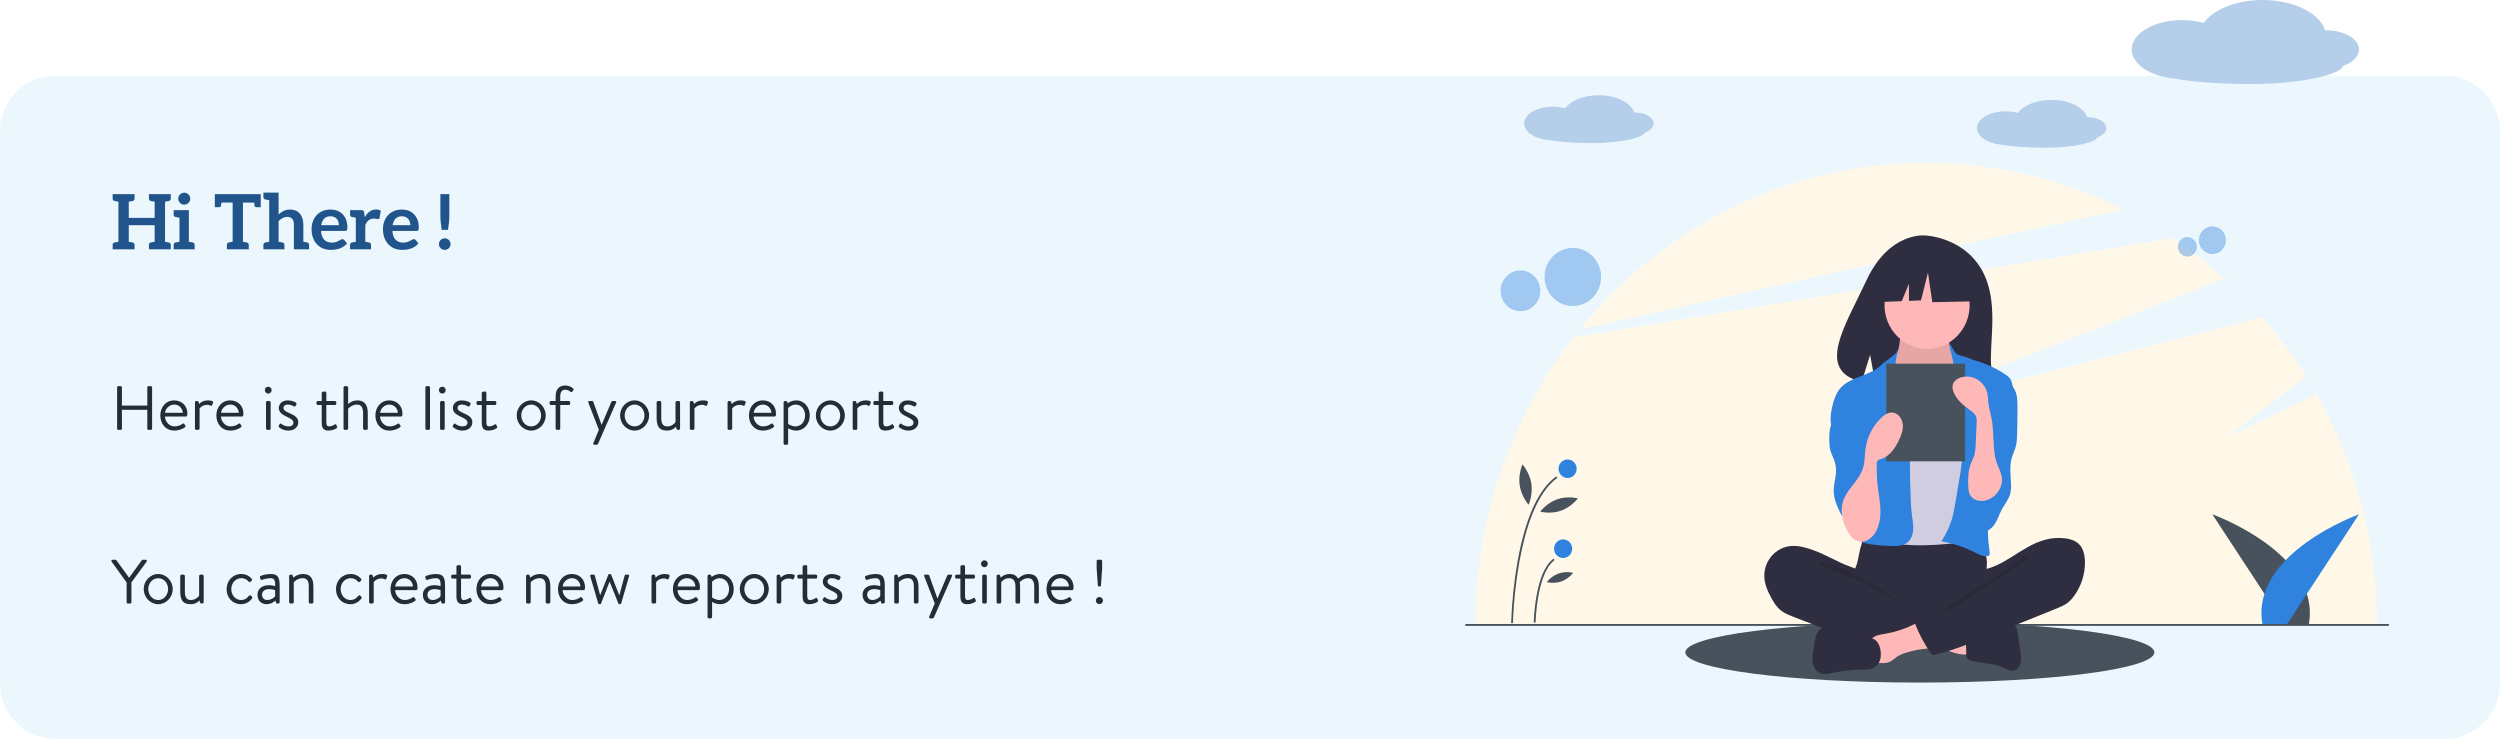 <svg width="720" height="213" viewBox="0 0 720 213" fill="none" xmlns="http://www.w3.org/2000/svg">
<path d="M0 37.81C0 28.973 7.163 21.81 16 21.81H704C712.837 21.81 720 28.973 720 37.81V196.81C720 205.646 712.837 212.81 704 212.81H16C7.163 212.81 0 205.646 0 196.81V37.81Z" fill="#ECF7FD"/>
<g clip-path="url(#clip0_276_56)">
<path d="M552.913 196.582C590.216 196.582 620.456 192.686 620.456 187.88C620.456 183.074 590.216 179.178 552.913 179.178C515.61 179.178 485.37 183.074 485.37 187.88C485.37 192.686 515.61 196.582 552.913 196.582Z" fill="#47525D"/>
<path d="M667.17 113.476L641.059 126.164L664.168 108.422C660.412 102.403 656.193 96.702 651.55 91.375L538.31 120.273L640.598 80.211C635.924 75.977 630.96 72.092 625.744 68.587L453.192 97.123C434.871 120.645 424.884 149.864 424.87 179.982H684.608C684.597 156.624 678.582 133.682 667.17 113.476V113.476Z" fill="#FFF8E8"/>
<path d="M611.623 60.349C593.907 51.477 574.45 46.88 554.739 46.909C514.623 46.909 478.757 65.585 454.935 94.93C495.728 85.753 566.753 69.867 611.623 60.349Z" fill="#FFF8E8"/>
<path opacity="0.4" d="M637.168 73.172C639.317 73.172 641.059 71.383 641.059 69.177C641.059 66.971 639.317 65.182 637.168 65.182C635.019 65.182 633.277 66.971 633.277 69.177C633.277 71.383 635.019 73.172 637.168 73.172Z" fill="#2F83DE"/>
<path opacity="0.4" d="M629.967 73.887C631.474 73.887 632.696 72.632 632.696 71.085C632.696 69.537 631.474 68.282 629.967 68.282C628.459 68.282 627.237 69.537 627.237 71.085C627.237 72.632 628.459 73.887 629.967 73.887Z" fill="#2F83DE"/>
<path opacity="0.4" d="M452.968 88.129C457.469 88.129 461.117 84.383 461.117 79.762C461.117 75.142 457.469 71.396 452.968 71.396C448.468 71.396 444.819 75.142 444.819 79.762C444.819 84.383 448.468 88.129 452.968 88.129Z" fill="#2F83DE"/>
<path opacity="0.4" d="M437.887 89.627C441.044 89.627 443.604 87 443.604 83.758C443.604 80.517 441.044 77.889 437.887 77.889C434.73 77.889 432.171 80.517 432.171 83.758C432.171 87 434.73 89.627 437.887 89.627Z" fill="#2F83DE"/>
<path d="M688 179.714H422V180.248H688V179.714Z" fill="#47525D"/>
<path d="M657.864 179.714L637.147 148.119C637.147 148.119 668.522 159.365 664.961 179.714H657.864Z" fill="#47525D"/>
<path d="M658.677 179.714L679.394 148.119C679.394 148.119 648.02 159.365 651.58 179.714H658.677Z" fill="#2F83DE"/>
<path d="M476.243 35.549C476.243 33.81 473.827 32.4 470.847 32.4C470.788 32.4 470.73 32.401 470.671 32.402C469.772 29.573 465.523 27.43 460.415 27.43C456.069 27.43 452.345 28.981 450.777 31.187C449.618 30.872 448.424 30.715 447.225 30.72C442.655 30.72 438.951 32.882 438.951 35.549C438.951 37.972 442.008 39.978 445.993 40.325C448.889 40.869 453.413 41.219 458.497 41.219C467.128 41.219 473.443 39.528 473.602 38.258C475.183 37.709 476.243 36.702 476.243 35.549Z" fill="#B5CEE9"/>
<path d="M606.635 36.888C606.635 35.149 604.219 33.739 601.239 33.739C601.18 33.739 601.122 33.74 601.063 33.741C600.164 30.912 595.914 28.769 590.807 28.769C586.461 28.769 582.737 30.32 581.168 32.526C580.009 32.211 578.815 32.054 577.617 32.059C573.047 32.059 569.343 34.221 569.343 36.888C569.343 39.311 572.4 41.317 576.385 41.664C579.281 42.208 583.804 42.558 588.888 42.558C597.519 42.558 603.835 40.867 603.993 39.597C605.575 39.047 606.635 38.04 606.635 36.888Z" fill="#B5CEE9"/>
<path d="M679.394 14.251C679.394 11.198 675.154 8.723 669.923 8.723C669.82 8.723 669.717 8.725 669.614 8.727C668.036 3.761 660.577 0 651.612 0C643.984 0 637.447 2.723 634.694 6.594C632.66 6.041 630.564 5.766 628.46 5.774C620.439 5.774 613.938 9.57 613.938 14.251C613.938 18.504 619.303 22.025 626.298 22.634C631.381 23.589 639.321 24.203 648.244 24.203C663.394 24.203 674.479 21.236 674.757 19.005C677.533 18.041 679.394 16.274 679.394 14.251Z" fill="#B5CEE9"/>
<path d="M570.691 77.623C565.297 68.265 554.625 67.829 554.625 67.829C554.625 67.829 544.226 66.464 537.555 80.716C531.337 94.001 522.755 106.827 536.173 109.937L538.597 102.192L540.098 110.513C542.008 110.654 543.925 110.688 545.839 110.614C560.209 110.138 573.893 110.753 573.453 105.459C572.867 98.421 575.882 86.627 570.691 77.623Z" fill="#2F2E41"/>
<path d="M535.407 159.576C535.249 160.605 535.019 161.622 534.719 162.617C534.381 163.592 533.86 164.493 533.552 165.478C532.568 168.616 533.932 172.115 536.11 174.538C537.999 176.63 540.437 178.117 543.13 178.818C545.096 179.325 547.139 179.399 549.164 179.469C554.771 179.664 560.523 179.839 565.837 177.989C567.515 177.39 569.137 176.633 570.681 175.729C571.168 175.491 571.598 175.144 571.938 174.713C572.343 174.121 572.395 173.353 572.391 172.629C572.379 170.188 571.897 167.76 572.012 165.322C572.075 163.971 572.321 162.622 572.2 161.276C572.032 159.747 571.409 158.309 570.414 157.158C569.42 156.007 568.103 155.2 566.644 154.847C565.137 154.514 563.574 154.695 562.039 154.847C558.056 155.24 554.055 155.423 550.054 155.397C545.965 155.37 541.901 154.729 537.833 154.663C536.63 154.643 536.654 155.024 536.271 156.219C535.918 157.319 535.63 158.44 535.407 159.576V159.576Z" fill="#2F2E41"/>
<path d="M547.01 99.31C546.814 100.366 546.602 101.461 545.983 102.329C545.272 103.328 544.112 103.898 543.347 104.854C542.195 106.293 542.129 108.317 542.124 110.18C542.12 111.895 542.154 113.725 543.086 115.149C543.69 116.074 544.611 116.722 545.51 117.344C549.005 119.762 552.781 122.223 556.994 122.303C558.74 122.336 560.612 121.873 561.76 120.523C562.256 119.889 562.646 119.174 562.914 118.409C563.992 115.682 564.645 112.799 564.85 109.864C564.946 108.483 564.936 107.062 564.481 105.759C563.969 104.294 562.935 103.088 562.25 101.699C561.442 100.047 561.146 98.18 561.403 96.35C561.437 96.222 561.427 96.085 561.373 95.963C561.317 95.898 561.247 95.847 561.168 95.814C561.09 95.781 561.005 95.768 560.92 95.774L552.566 95.157C551.788 95.117 551.013 95.026 550.246 94.884C549.796 94.79 548.606 94.134 548.177 94.308C547.382 94.632 547.173 98.434 547.01 99.31Z" fill="#FFB8B8"/>
<path opacity="0.1" d="M547.01 99.31C546.814 100.366 546.602 101.461 545.983 102.329C545.272 103.328 544.112 103.898 543.347 104.854C542.195 106.293 542.129 108.317 542.124 110.18C542.12 111.895 542.154 113.725 543.086 115.149C543.69 116.074 544.611 116.722 545.51 117.344C549.005 119.762 552.781 122.223 556.994 122.303C558.74 122.336 560.612 121.873 561.76 120.523C562.256 119.889 562.646 119.174 562.914 118.409C563.992 115.682 564.645 112.799 564.85 109.864C564.946 108.483 564.936 107.062 564.481 105.759C563.969 104.294 562.935 103.088 562.25 101.699C561.442 100.047 561.146 98.18 561.403 96.35C561.437 96.222 561.427 96.085 561.373 95.963C561.317 95.898 561.247 95.847 561.168 95.814C561.09 95.781 561.005 95.768 560.92 95.774L552.566 95.157C551.788 95.117 551.013 95.026 550.246 94.884C549.796 94.79 548.606 94.134 548.177 94.308C547.382 94.632 547.173 98.434 547.01 99.31Z" fill="black"/>
<path d="M555 100.459C561.769 100.459 567.257 94.825 567.257 87.875C567.257 80.925 561.769 75.29 555 75.29C548.231 75.29 542.743 80.925 542.743 87.875C542.743 94.825 548.231 100.459 555 100.459Z" fill="#FFB8B8"/>
<path d="M548.73 116.061C549.368 116.747 550.045 117.425 550.882 117.827C551.735 118.189 552.65 118.368 553.572 118.353C555.781 118.417 558.177 118.001 559.714 116.37C561.695 114.268 561.63 110.877 563.183 108.425C563.308 108.202 563.478 108.011 563.683 107.863C563.943 107.717 564.238 107.648 564.534 107.662C566.495 107.643 568.204 108.949 569.746 110.194C570.437 110.751 571.145 111.329 571.58 112.112C571.885 112.723 572.094 113.38 572.199 114.058C572.964 117.893 573.212 121.814 573.458 125.72C573.594 127.878 573.73 130.038 573.72 132.2C573.686 139.324 572.074 146.328 570.47 153.259C570.263 154.152 569.98 155.15 569.189 155.578C568.837 155.741 568.458 155.836 568.072 155.858C563.479 156.412 558.876 156.967 554.252 157.04C552.447 157.068 550.643 157.023 548.84 156.905C548.53 156.901 548.222 156.846 547.929 156.742C547.53 156.546 547.188 156.247 546.935 155.875C544.433 152.639 544.286 148.165 544.302 144.034C544.341 133.933 544.692 123.84 545.356 113.755C545.411 112.922 545.423 111.912 544.839 111.257C545.891 112.986 547.354 114.585 548.73 116.061Z" fill="#D0CDE1"/>
<path d="M546.134 101.53C545.72 102.3 542.668 104.21 542.079 104.848C538.787 108.41 532.778 108.277 529.767 112.093C528.708 113.435 528.158 115.122 527.753 116.799C527.18 119.171 526.875 121.758 527.834 123.995C528.756 126.147 530.699 127.635 532.018 129.557C533.466 131.668 534.117 134.231 534.741 136.732C535.202 138.579 535.666 140.471 535.487 142.369C535.283 144.526 534.266 146.501 533.666 148.579C533.065 150.657 532.962 153.132 534.35 154.765C535.37 155.965 536.969 156.44 538.498 156.708C540.456 157.01 542.431 157.187 544.41 157.236C546.158 157.316 548.085 157.331 549.428 156.181C550.488 155.273 550.949 153.8 551.009 152.384C551.068 150.968 550.781 149.565 550.602 148.16C550.415 146.703 550.344 145.234 550.284 143.766C550.015 137.179 549.978 130.589 550.174 123.994C550.215 122.622 550.264 121.233 549.979 119.891C549.604 118.127 548.676 116.55 547.901 114.93C546.363 111.712 545.635 108.587 545.873 105.011C546.108 101.481 547.607 98.792 546.134 101.53Z" fill="#2F83DE"/>
<path d="M563.345 101.798C563.975 102.464 566.118 102.683 566.92 103.112C567.674 103.469 568.462 103.749 569.27 103.947C572.196 104.814 574.979 106.125 577.526 107.838C578.056 108.156 578.524 108.571 578.907 109.062C579.356 109.703 579.519 110.503 579.671 111.277C580.064 113.274 580.458 115.296 580.37 117.331C580.276 119.492 579.642 121.585 579.014 123.649L576.664 131.363C574.909 137.121 573.144 142.935 572.651 148.947C572.378 152.279 572.499 155.632 573.012 158.934C573.064 159.266 573.107 159.646 572.894 159.901C572.739 160.058 572.535 160.155 572.318 160.173C571.184 160.355 570.086 159.761 569.059 159.236C565.918 157.631 562.566 156.505 559.108 155.893C560.459 153.889 561.502 151.682 562.199 149.352C562.595 147.872 562.907 146.37 563.133 144.853L564.226 138.362C564.671 135.989 564.984 133.592 565.164 131.183C565.246 130.279 565.195 129.367 565.011 128.479C564.76 127.633 564.425 126.816 564.013 126.04C562.211 122.192 561.366 117.801 562.075 113.595C562.385 111.754 562.988 109.91 562.737 108.06C562.495 106.281 562.746 104.898 562.302 103.137C560.476 95.908 562.158 100.547 563.345 101.798Z" fill="#2F83DE"/>
<path d="M529.735 118.176C528.914 119.926 527.541 121.417 527.073 123.299C526.892 124.179 526.814 125.078 526.841 125.977C526.83 127.332 526.823 128.714 527.228 130.003C527.489 130.833 527.914 131.599 528.219 132.413C528.645 133.55 528.835 134.765 528.777 135.982C528.694 137.668 528.136 139.304 528.093 140.991C528.024 143.644 529.219 146.139 530.386 148.507C530.679 147.761 531.128 147.089 531.701 146.54C532.274 145.99 532.956 145.576 533.701 145.325C534.447 145.075 535.236 144.994 536.014 145.09C536.793 145.185 537.542 145.454 538.208 145.878C538.516 145.586 538.549 145.107 538.561 144.677C538.647 141.599 538.73 138.521 538.81 135.443C538.936 130.682 539.057 125.857 537.99 121.222C537.508 119.13 536.759 117.045 535.385 115.422C534.662 114.567 532.206 112.316 531.019 113.274C530.485 113.704 530.61 114.876 530.525 115.47C530.397 116.408 530.131 117.321 529.735 118.176V118.176Z" fill="#2F83DE"/>
<path d="M580.61 113.134C580.999 114.376 581.022 115.703 581.03 117.008C581.046 119.669 581.011 122.329 580.927 124.99C580.884 126.351 580.824 127.732 580.422 129.031C580.157 129.887 579.747 130.69 579.473 131.543C578.652 134.101 579.101 136.876 579.171 139.568C579.221 140.439 579.149 141.313 578.956 142.163C578.523 143.832 577.359 145.181 576.546 146.693C575.774 148.129 575.309 149.739 574.387 151.079C573.465 152.419 571.869 153.481 570.323 153.069C569.151 152.758 568.318 151.693 567.742 150.6C566.485 148.196 566.056 145.427 566.522 142.742C567.101 139.474 568.97 136.575 569.644 133.327C570.57 128.867 569.163 124.264 569.205 119.704C569.186 118.989 569.28 118.276 569.484 117.592C569.838 116.55 570.597 115.719 571.299 114.883C572.176 113.839 572.99 112.742 573.738 111.597C574.24 110.828 574.923 108.849 575.813 108.685C577.801 108.318 580.117 111.557 580.61 113.134Z" fill="#2F83DE"/>
<path d="M519.419 157.593C518.32 157.309 517.187 157.186 516.054 157.226C514.864 157.293 513.701 157.62 512.643 158.185C511.585 158.75 510.656 159.539 509.919 160.501C509.181 161.462 508.651 162.574 508.365 163.762C508.078 164.951 508.041 166.188 508.256 167.392C508.53 168.696 508.979 169.955 509.589 171.133C510.482 172.993 511.552 174.848 513.205 176.04C514.171 176.737 515.29 177.172 516.395 177.599L525.097 180.965C526.377 181.46 527.658 181.955 528.951 182.414C535.446 184.719 542.217 186.102 549.077 186.522C551.167 186.65 553.288 186.686 555.326 186.197C555.81 186.081 556.326 185.909 556.606 185.487C556.772 185.191 556.87 184.859 556.892 184.518L557.427 180.669C557.503 180.127 557.575 179.557 557.382 179.046C557.137 178.4 556.522 177.993 555.935 177.647C550.215 174.273 543.535 172.412 538.719 167.782C537.586 166.692 536.637 164.964 535.26 164.224C533.698 163.384 531.858 162.905 530.244 162.131C526.714 160.439 523.244 158.496 519.419 157.593Z" fill="#2F2E41"/>
<path opacity="0.1" d="M528.107 162.781C531.182 163.771 544.168 170.626 546.394 173.02C546.096 173.13 535.973 167.306 535.669 167.212C532.908 166.361 530.132 165.505 527.51 164.26C526.982 164.01 524.083 162.832 524.214 162.149C524.362 161.378 527.561 162.606 528.107 162.781Z" fill="black"/>
<path d="M566.48 188.518C566.654 188.531 566.827 188.479 566.967 188.371C567.028 188.29 567.073 188.197 567.1 188.098C567.126 188 567.133 187.896 567.119 187.795C567.115 186.047 567.11 184.299 567.105 182.551C565.637 181.833 563.994 181.603 562.381 181.381L554.858 180.349C555.031 180.372 553.682 183.676 553.889 184.117C554.253 184.894 557.04 185.583 557.826 185.95C560.56 187.225 563.401 188.628 566.48 188.518Z" fill="#FFB8B8"/>
<path d="M542.875 182.533C541.454 182.765 539.869 182.97 538.949 184.106C537.782 185.545 538.279 187.692 538.835 189.475C538.918 189.836 539.084 190.171 539.319 190.452C539.699 190.837 540.281 190.893 540.814 190.928C542.109 191.012 543.488 191.078 544.619 190.426C545.132 190.078 545.626 189.701 546.098 189.297C546.933 188.727 547.85 188.296 548.816 188.021C550.592 187.448 552.42 187.061 554.273 186.867C555.002 186.833 555.725 186.702 556.422 186.478C557.105 186.214 557.737 185.69 557.936 184.969C558.198 184.016 557.659 183.044 557.141 182.209C556.497 181.168 555.814 180.072 554.853 179.305C553.451 178.187 552.758 179.046 551.346 179.761C548.673 181.115 545.818 182.05 542.875 182.533V182.533Z" fill="#FFB8B8"/>
<path d="M539.163 183.847L530.143 181.11C529.047 180.777 527.931 180.441 526.787 180.442C525.643 180.443 524.446 180.828 523.705 181.722C523.005 182.565 522.805 183.717 522.631 184.809L522.258 187.147C522.068 188.334 521.878 189.545 522.049 190.736C522.219 191.927 522.812 193.116 523.841 193.693C525.089 194.392 526.619 194.051 528.011 193.758C530.825 193.168 533.687 192.853 536.559 192.817C537.638 192.804 538.771 192.818 539.725 192.299C540.859 191.682 541.537 190.377 541.654 189.065C541.831 187.068 541.183 184.46 539.163 183.847Z" fill="#2F2E41"/>
<path d="M570.025 181.462C571.194 181.252 572.226 180.57 573.346 180.167C574.923 179.6 576.632 179.6 578.303 179.606C578.917 179.609 579.57 179.623 580.08 179.972C580.816 180.475 581.005 181.481 581.13 182.38L581.885 187.802C582.027 188.822 582.168 189.869 581.947 190.874C581.725 191.878 581.058 192.847 580.087 193.106C578.908 193.421 577.751 192.647 576.638 192.139C573.855 190.869 570.619 191.194 567.717 190.245C567.179 190.068 566.602 189.799 566.382 189.264C566.283 188.963 566.247 188.644 566.278 188.327C566.328 186.585 565.97 184.205 566.481 182.539C566.94 181.041 568.72 181.462 570.025 181.462Z" fill="#2F2E41"/>
<path d="M589.111 155.411C590.913 154.947 592.782 154.816 594.628 155.024C596.103 155.19 597.623 155.612 598.7 156.66C600.011 157.936 600.432 159.909 600.467 161.763C600.525 165.456 599.332 169.055 597.092 171.945C596.545 172.676 595.895 173.319 595.163 173.852C594.373 174.359 593.531 174.776 592.652 175.094L573.164 182.986C568.037 185.062 562.892 187.144 557.545 188.513C557.399 188.586 557.24 188.627 557.078 188.636C556.916 188.644 556.753 188.619 556.601 188.563C556.448 188.506 556.308 188.418 556.189 188.305C556.07 188.192 555.974 188.055 555.907 187.903C554.199 185.399 552.767 182.709 551.636 179.882C551.582 179.814 551.545 179.735 551.528 179.65C551.51 179.565 551.513 179.477 551.536 179.393C551.559 179.31 551.601 179.233 551.659 179.17C551.717 179.106 551.789 179.058 551.868 179.029L565.652 170.898C566.64 170.315 567.638 169.725 568.458 168.913C569.054 168.32 569.541 167.623 569.898 166.854C570.184 166.242 570.211 164.796 570.576 164.343C570.933 163.899 572.155 163.864 572.72 163.69C573.516 163.439 574.296 163.137 575.054 162.784C578.137 161.367 580.883 159.31 583.839 157.651C585.497 156.678 587.268 155.925 589.111 155.411V155.411Z" fill="#2F2E41"/>
<path opacity="0.1" d="M581.297 161.483C578.929 163.309 575.863 164.988 573.516 166.862C572.715 167.502 559.362 175.21 559.173 176.233C561.363 176.612 575.311 166.593 577.307 165.594C579.302 164.594 581.071 163.184 582.824 161.785C583.271 161.428 585.164 160.356 583.882 159.958C583.16 159.733 581.831 161.118 581.297 161.483Z" fill="black"/>
<path d="M568.306 76.721L557.763 71.051L543.203 73.37L540.19 87.031L547.689 86.735L549.784 81.716V86.652L553.244 86.515L555.253 78.525L556.508 87.031L568.808 86.773L568.306 76.721Z" fill="#2F2E41"/>
<path d="M565.953 104.743H543.265V132.857H565.953V104.743Z" fill="#47525D"/>
<path d="M532.494 153.641C533.015 154.44 533.626 155.221 534.462 155.651C534.996 155.901 535.578 156.023 536.164 156.007C536.751 155.991 537.326 155.837 537.845 155.558C538.883 154.987 539.733 154.112 540.287 153.045C541.433 150.967 541.67 148.482 541.527 146.099C541.384 143.716 540.889 141.369 540.669 138.992C540.51 137.265 540.497 135.526 540.484 133.791C540.444 133.426 540.519 133.058 540.697 132.739C540.951 132.383 541.415 132.285 541.827 132.16C544.14 131.454 545.675 129.229 546.775 127.024C547.51 125.552 548.149 123.944 548.008 122.296C547.866 120.648 546.712 118.989 545.11 118.821C543.789 118.682 542.569 119.544 541.616 120.493C539.211 122.904 537.666 126.074 537.229 129.495C537.019 131.17 537.079 132.891 536.635 134.517C535.688 137.99 532.723 140.119 531.246 143.243C529.618 146.686 530.516 150.595 532.494 153.641Z" fill="#FFB8B8"/>
<path d="M576.121 140.375C575.784 141.18 575.293 141.908 574.678 142.515C574.062 143.123 573.334 143.597 572.537 143.911C571.546 144.32 570.453 144.388 569.421 144.107C568.909 143.961 568.437 143.696 568.041 143.333C567.645 142.969 567.336 142.517 567.138 142.011C566.98 141.501 566.894 140.971 566.881 140.436C566.733 138.094 566.79 135.681 567.619 133.494C567.938 132.651 568.369 131.851 568.621 130.984C568.869 129.982 568.996 128.953 568.999 127.92L569.271 121.53C569.316 121.067 569.285 120.598 569.179 120.145C568.907 119.221 568.065 118.62 567.293 118.068C565.429 116.737 563.586 115.183 562.682 113.044C562.372 112.4 562.261 111.673 562.364 110.962C562.618 109.694 563.865 108.872 565.098 108.596C565.904 108.415 566.738 108.403 567.549 108.562C568.36 108.72 569.131 109.046 569.817 109.519C570.502 109.991 571.086 110.602 571.536 111.313C571.985 112.024 572.289 112.821 572.431 113.656C572.553 114.377 572.551 115.114 572.622 115.842C572.774 117.386 573.251 118.875 573.55 120.397C574.286 124.145 573.905 128.02 574.632 131.768C575.241 134.902 577.535 136.946 576.121 140.375Z" fill="#FFB8B8"/>
<path d="M435.726 179.451L435.204 179.441C435.406 173.487 436.025 167.555 437.056 161.692C439.311 149.14 443.061 140.896 448.202 137.19L448.502 137.628C436.492 146.286 435.732 179.121 435.726 179.451Z" fill="#47525D"/>
<path d="M442.245 179.323L441.724 179.313C441.735 178.72 442.061 164.743 447.42 160.88L447.719 161.319C442.577 165.026 442.248 179.181 442.245 179.323Z" fill="#47525D"/>
<path d="M451.469 137.677C452.909 137.677 454.077 136.478 454.077 134.999C454.077 133.52 452.909 132.322 451.469 132.322C450.029 132.322 448.861 133.52 448.861 134.999C448.861 136.478 450.029 137.677 451.469 137.677Z" fill="#2F83DE"/>
<path d="M450.177 160.703C451.617 160.703 452.785 159.505 452.785 158.026C452.785 156.547 451.617 155.348 450.177 155.348C448.737 155.348 447.569 156.547 447.569 158.026C447.569 159.505 448.737 160.703 450.177 160.703Z" fill="#2F83DE"/>
<path d="M441.029 139.282C441.519 142.496 440.241 145.371 440.241 145.371C440.241 145.371 438.169 143.034 437.679 139.82C437.189 136.606 438.467 133.732 438.467 133.732C438.467 133.732 440.539 136.068 441.029 139.282Z" fill="#47525D"/>
<path d="M449.554 147.088C446.557 148.144 443.577 147.353 443.577 147.353C443.577 147.353 445.457 144.851 448.454 143.796C451.451 142.74 454.431 143.531 454.431 143.531C454.431 143.531 452.551 146.033 449.554 147.088Z" fill="#47525D"/>
<path d="M449.65 167.48C448.294 167.918 446.849 167.982 445.461 167.666C446.342 166.514 447.529 165.648 448.879 165.172C450.229 164.697 451.684 164.633 453.069 164.987C452.161 166.111 450.983 166.971 449.65 167.48V167.48Z" fill="#47525D"/>
</g>
<path d="M48.5 57.906C48.456 57.906 48.405 57.913 48.346 57.928C48.302 57.943 48.243 57.957 48.17 57.972L47.532 58.082V69.632L48.17 69.742C48.243 69.757 48.302 69.771 48.346 69.786C48.405 69.8 48.456 69.808 48.5 69.808L48.632 69.83C48.999 69.918 49.182 70.145 49.182 70.512V71.81H42.89V70.512C42.89 70.145 43.073 69.918 43.44 69.83L43.572 69.808L43.902 69.742L44.54 69.632V64.858H37.082V69.632L37.742 69.742C37.815 69.757 37.874 69.771 37.918 69.786C37.977 69.8 38.028 69.808 38.072 69.808L38.204 69.83C38.571 69.918 38.754 70.145 38.754 70.512V71.81H32.44V70.512C32.44 70.145 32.623 69.918 32.99 69.83L33.122 69.808C33.166 69.808 33.21 69.8 33.254 69.786C33.313 69.771 33.379 69.757 33.452 69.742L34.112 69.632V58.082L33.452 57.972C33.379 57.957 33.313 57.943 33.254 57.928C33.21 57.913 33.166 57.906 33.122 57.906L32.99 57.884C32.623 57.796 32.44 57.569 32.44 57.202V55.904H38.754V57.202C38.754 57.569 38.571 57.796 38.204 57.884L38.072 57.906C38.028 57.906 37.977 57.913 37.918 57.928C37.874 57.943 37.815 57.957 37.742 57.972L37.082 58.082V62.746H44.54V58.082L43.902 57.972L43.572 57.906L43.44 57.884C43.073 57.796 42.89 57.569 42.89 57.202V55.904H49.182V57.202C49.182 57.569 48.999 57.796 48.632 57.884L48.5 57.906ZM54.809 57.224C54.809 57.429 54.758 57.649 54.655 57.884C54.567 58.089 54.443 58.273 54.281 58.434C54.105 58.61 53.922 58.734 53.731 58.808C53.511 58.896 53.284 58.94 53.049 58.94C52.815 58.94 52.587 58.896 52.367 58.808C52.191 58.734 52.015 58.61 51.839 58.434C51.678 58.273 51.553 58.089 51.465 57.884C51.377 57.678 51.333 57.459 51.333 57.224C51.333 56.989 51.377 56.762 51.465 56.542C51.538 56.351 51.663 56.168 51.839 55.992C52.001 55.831 52.176 55.713 52.367 55.64C52.631 55.537 52.858 55.486 53.049 55.486C53.24 55.486 53.467 55.537 53.731 55.64C53.951 55.728 54.135 55.845 54.281 55.992C54.457 56.168 54.582 56.351 54.655 56.542C54.758 56.791 54.809 57.019 54.809 57.224ZM55.513 69.83C55.88 69.918 56.063 70.145 56.063 70.512V71.81H50.013V70.512C50.013 70.145 50.197 69.918 50.563 69.83L50.695 69.808L51.025 69.742L51.685 69.632V62.702L51.025 62.592C50.952 62.577 50.886 62.562 50.827 62.548C50.783 62.533 50.739 62.526 50.695 62.526L50.563 62.504C50.197 62.416 50.013 62.188 50.013 61.822V60.524H54.391V69.632L55.051 69.742C55.124 69.757 55.183 69.771 55.227 69.786C55.286 69.8 55.337 69.808 55.381 69.808L55.513 69.83ZM75.094 59.666H73.84C73.561 59.666 73.385 59.526 73.311 59.248C73.267 58.998 73.231 58.698 73.201 58.346H69.968V69.632L70.606 69.742C70.679 69.757 70.737 69.771 70.781 69.786C70.84 69.8 70.891 69.808 70.936 69.808L71.067 69.83C71.449 69.918 71.639 70.145 71.639 70.512V71.81H65.347V70.512C65.347 70.145 65.531 69.918 65.897 69.83L66.029 69.808C66.073 69.808 66.118 69.8 66.162 69.786C66.22 69.771 66.286 69.757 66.359 69.742L66.998 69.632V58.324H63.764C63.734 58.705 63.697 59.013 63.654 59.248C63.58 59.526 63.411 59.666 63.148 59.666H61.871V55.904H75.094V59.666ZM88.465 69.83C88.832 69.918 89.015 70.145 89.015 70.512V71.81H84.637V64.638C84.637 63.934 84.476 63.398 84.153 63.032C83.845 62.651 83.369 62.46 82.723 62.46C82.269 62.46 81.829 62.57 81.403 62.79C80.963 63.025 80.575 63.31 80.237 63.648V69.632L80.897 69.742C80.971 69.757 81.029 69.771 81.073 69.786C81.132 69.8 81.183 69.808 81.227 69.808L81.359 69.83C81.726 69.918 81.909 70.145 81.909 70.512V71.81H75.859V70.512C75.859 70.145 76.043 69.918 76.409 69.83L76.541 69.808C76.585 69.808 76.629 69.8 76.673 69.786C76.732 69.771 76.798 69.757 76.871 69.742L77.531 69.632V57.642L76.871 57.532C76.798 57.517 76.732 57.502 76.673 57.488C76.629 57.473 76.585 57.466 76.541 57.466L76.409 57.444C76.043 57.356 75.859 57.129 75.859 56.762V55.464H80.237V61.756C80.663 61.36 81.147 61.023 81.689 60.744C82.217 60.48 82.841 60.348 83.559 60.348C84.146 60.348 84.689 60.45 85.187 60.656C85.613 60.832 86.009 61.125 86.375 61.536C86.683 61.903 86.925 62.357 87.101 62.9C87.277 63.501 87.365 64.073 87.365 64.616V69.632L88.003 69.742L88.333 69.808L88.465 69.83ZM95.17 60.348C95.889 60.348 96.542 60.458 97.128 60.678C97.686 60.883 98.199 61.221 98.668 61.69C99.094 62.115 99.431 62.651 99.68 63.296C99.93 63.956 100.054 64.674 100.054 65.452C100.054 65.628 100.04 65.804 100.01 65.98C99.981 66.141 99.952 66.244 99.922 66.288C99.893 66.361 99.827 66.42 99.724 66.464C99.666 66.493 99.563 66.508 99.416 66.508H92.442C92.53 67.666 92.846 68.517 93.388 69.06C93.931 69.603 94.65 69.874 95.544 69.874C95.999 69.874 96.373 69.823 96.666 69.72C96.989 69.617 97.268 69.5 97.502 69.368C97.605 69.309 97.708 69.258 97.81 69.214C97.928 69.155 98.038 69.097 98.14 69.038C98.302 68.935 98.47 68.884 98.646 68.884C98.764 68.884 98.866 68.906 98.954 68.95C99.028 68.979 99.094 69.038 99.152 69.126L99.944 70.116C99.607 70.497 99.27 70.798 98.932 71.018C98.536 71.267 98.148 71.458 97.766 71.59C97.4 71.707 96.982 71.802 96.512 71.876C96.146 71.934 95.735 71.964 95.28 71.964C94.474 71.964 93.748 71.839 93.102 71.59C92.457 71.341 91.87 70.952 91.342 70.424C90.844 69.925 90.448 69.294 90.154 68.532C89.876 67.799 89.736 66.926 89.736 65.914C89.736 65.18 89.861 64.462 90.11 63.758C90.345 63.098 90.704 62.504 91.188 61.976C91.643 61.477 92.208 61.081 92.882 60.788C93.557 60.495 94.32 60.348 95.17 60.348ZM95.214 62.284C94.437 62.284 93.821 62.511 93.366 62.966C92.926 63.406 92.64 64.037 92.508 64.858H97.612C97.612 64.55 97.561 64.22 97.458 63.868C97.37 63.589 97.224 63.318 97.018 63.054C96.828 62.819 96.578 62.636 96.27 62.504C95.933 62.357 95.581 62.284 95.214 62.284ZM108.283 60.326C108.855 60.326 109.317 60.45 109.669 60.7L109.317 62.746C109.302 62.878 109.258 62.966 109.185 63.01C109.097 63.069 108.994 63.098 108.877 63.098C108.774 63.098 108.627 63.076 108.437 63.032C108.173 62.973 107.916 62.944 107.667 62.944C107.095 62.944 106.611 63.098 106.215 63.406C105.848 63.684 105.511 64.147 105.203 64.792V69.632L106.303 69.83C106.669 69.918 106.853 70.145 106.853 70.512V71.81H100.825V70.512C100.825 70.145 101.008 69.918 101.375 69.83L102.475 69.632V62.702L101.375 62.504C101.008 62.416 100.825 62.188 100.825 61.822V60.524H104.081C104.359 60.524 104.55 60.575 104.653 60.678C104.755 60.781 104.829 60.956 104.873 61.206L105.049 62.57C105.445 61.851 105.914 61.301 106.457 60.92C107.014 60.524 107.623 60.326 108.283 60.326ZM115.731 60.348C116.449 60.348 117.102 60.458 117.689 60.678C118.246 60.883 118.759 61.221 119.229 61.69C119.654 62.115 119.991 62.651 120.241 63.296C120.49 63.956 120.615 64.674 120.615 65.452C120.615 65.628 120.6 65.804 120.571 65.98C120.541 66.141 120.512 66.244 120.483 66.288C120.453 66.361 120.387 66.42 120.285 66.464C120.226 66.493 120.123 66.508 119.977 66.508H113.003C113.091 67.666 113.406 68.517 113.949 69.06C114.491 69.603 115.21 69.874 116.105 69.874C116.559 69.874 116.933 69.823 117.227 69.72C117.549 69.617 117.828 69.5 118.063 69.368C118.165 69.309 118.268 69.258 118.371 69.214C118.488 69.155 118.598 69.097 118.701 69.038C118.862 68.935 119.031 68.884 119.207 68.884C119.324 68.884 119.427 68.906 119.515 68.95C119.588 68.979 119.654 69.038 119.713 69.126L120.505 70.116C120.167 70.497 119.83 70.798 119.493 71.018C119.097 71.267 118.708 71.458 118.327 71.59C117.96 71.707 117.542 71.802 117.073 71.876C116.706 71.934 116.295 71.964 115.841 71.964C115.034 71.964 114.308 71.839 113.663 71.59C113.017 71.341 112.431 70.952 111.903 70.424C111.404 69.925 111.008 69.294 110.715 68.532C110.436 67.799 110.297 66.926 110.297 65.914C110.297 65.18 110.421 64.462 110.671 63.758C110.905 63.098 111.265 62.504 111.749 61.976C112.203 61.477 112.768 61.081 113.443 60.788C114.117 60.495 114.88 60.348 115.731 60.348ZM115.775 62.284C114.997 62.284 114.381 62.511 113.927 62.966C113.487 63.406 113.201 64.037 113.069 64.858H118.173C118.173 64.55 118.121 64.22 118.019 63.868C117.931 63.589 117.784 63.318 117.579 63.054C117.388 62.819 117.139 62.636 116.831 62.504C116.493 62.357 116.141 62.284 115.775 62.284ZM129.403 62.196C129.403 62.797 129.366 63.45 129.293 64.154C129.234 64.784 129.146 65.466 129.029 66.2H127.203C127.086 65.466 126.998 64.784 126.939 64.154C126.866 63.45 126.829 62.797 126.829 62.196V55.904H129.403V62.196ZM126.433 70.314C126.433 70.035 126.47 69.815 126.543 69.654C126.631 69.448 126.748 69.272 126.895 69.126C127.027 68.994 127.21 68.876 127.445 68.774C127.65 68.686 127.87 68.642 128.105 68.642C128.325 68.642 128.538 68.686 128.743 68.774C128.948 68.862 129.124 68.979 129.271 69.126C129.418 69.272 129.535 69.448 129.623 69.654C129.711 69.844 129.755 70.064 129.755 70.314C129.755 70.549 129.711 70.769 129.623 70.974C129.535 71.165 129.418 71.333 129.271 71.48C129.124 71.626 128.948 71.744 128.743 71.832C128.552 71.92 128.34 71.964 128.105 71.964C127.87 71.964 127.65 71.92 127.445 71.832C127.21 71.729 127.027 71.612 126.895 71.48C126.748 71.333 126.631 71.165 126.543 70.974C126.47 70.812 126.433 70.593 126.433 70.314Z" fill="#21548A"/>
<path d="M33.728 123.468C33.728 123.648 33.89 123.81 34.07 123.81H34.772C34.97 123.81 35.114 123.648 35.114 123.468V118.014H42.422V123.468C42.422 123.648 42.566 123.81 42.764 123.81H43.466C43.646 123.81 43.808 123.648 43.808 123.468V111.552C43.808 111.372 43.646 111.21 43.466 111.21H42.764C42.566 111.21 42.422 111.372 42.422 111.552V116.808H35.114V111.552C35.114 111.372 34.97 111.21 34.772 111.21H34.07C33.89 111.21 33.728 111.372 33.728 111.552V123.468ZM46.171 119.652C46.171 122.028 47.683 124.008 50.203 124.008C51.643 124.008 52.741 123.45 53.245 123.054C53.551 122.82 53.479 122.73 53.317 122.478L53.101 122.172C52.885 121.848 52.759 121.92 52.471 122.118C52.003 122.424 51.319 122.802 50.221 122.802C48.709 122.802 47.539 121.344 47.503 119.958H53.551C53.731 119.958 53.911 119.814 53.929 119.598C53.947 119.454 53.965 119.238 53.965 119.094C53.965 116.916 52.381 115.314 50.203 115.314C47.683 115.314 46.171 117.312 46.171 119.652ZM47.521 118.896C47.683 117.6 48.799 116.52 50.203 116.52C51.625 116.52 52.597 117.672 52.633 118.896H47.521ZM56.15 123.414C56.15 123.63 56.33 123.81 56.546 123.81H57.086C57.284 123.81 57.482 123.63 57.482 123.414V117.654C57.482 117.654 58.13 116.592 59.732 116.592C60.128 116.592 60.434 116.736 60.632 116.826C60.83 116.916 61.028 116.898 61.118 116.628L61.352 115.98C61.55 115.404 60.524 115.314 59.894 115.314C58.166 115.314 57.338 116.376 57.338 116.376L57.194 115.782C57.14 115.584 56.996 115.494 56.834 115.494H56.546C56.33 115.494 56.15 115.692 56.15 115.89V123.414ZM62.308 119.652C62.308 122.028 63.82 124.008 66.34 124.008C67.78 124.008 68.878 123.45 69.382 123.054C69.688 122.82 69.616 122.73 69.454 122.478L69.238 122.172C69.022 121.848 68.896 121.92 68.608 122.118C68.14 122.424 67.456 122.802 66.358 122.802C64.846 122.802 63.676 121.344 63.64 119.958H69.688C69.868 119.958 70.048 119.814 70.066 119.598C70.084 119.454 70.102 119.238 70.102 119.094C70.102 116.916 68.518 115.314 66.34 115.314C63.82 115.314 62.308 117.312 62.308 119.652ZM63.658 118.896C63.82 117.6 64.936 116.52 66.34 116.52C67.762 116.52 68.734 117.672 68.77 118.896H63.658ZM77.241 113.352C77.799 113.352 78.231 112.902 78.231 112.38C78.231 111.804 77.799 111.372 77.241 111.372C76.701 111.372 76.269 111.804 76.269 112.38C76.269 112.902 76.701 113.352 77.241 113.352ZM76.611 123.414C76.611 123.63 76.791 123.81 77.007 123.81H77.547C77.745 123.81 77.943 123.63 77.943 123.414V115.89C77.943 115.692 77.745 115.494 77.547 115.494H77.007C76.791 115.494 76.611 115.692 76.611 115.89V123.414ZM83.082 124.008C84.773 124.008 85.907 122.946 85.907 121.632C85.907 120.12 84.665 119.58 83.225 118.914C82.218 118.446 81.641 118.176 81.641 117.438C81.641 117.042 81.948 116.52 82.865 116.52C83.639 116.52 84.216 116.79 84.576 117.006C84.755 117.114 85.025 117.096 85.151 116.862L85.332 116.52C85.457 116.286 85.421 116.106 85.242 115.962C84.846 115.674 83.945 115.314 82.865 115.314C80.939 115.314 80.291 116.628 80.291 117.492C80.291 118.914 81.552 119.508 82.65 120.048C83.856 120.642 84.504 120.966 84.504 121.758C84.504 122.406 83.927 122.802 83.082 122.802C82.019 122.802 81.299 122.28 81.011 122.064C80.778 121.902 80.633 121.974 80.525 122.172L80.273 122.64C80.201 122.784 80.237 122.91 80.328 123C80.76 123.396 81.695 124.008 83.082 124.008ZM92.655 116.646V121.704C92.655 123 92.979 124.008 94.563 124.008C95.679 124.008 96.543 123.594 96.903 123.342C97.119 123.198 97.155 123.072 97.047 122.802L96.885 122.424C96.795 122.226 96.687 122.064 96.363 122.262C96.021 122.478 95.499 122.802 94.725 122.802C94.257 122.802 93.987 122.478 93.987 121.614V116.646H96.435C96.669 116.646 96.849 116.466 96.849 116.25V115.89C96.849 115.656 96.669 115.494 96.435 115.494H93.987V113.154C93.987 112.938 93.825 112.74 93.609 112.758L93.051 112.794C92.853 112.812 92.655 112.974 92.655 113.19V115.494H91.557C91.305 115.494 91.143 115.656 91.143 115.89V116.25C91.143 116.466 91.305 116.646 91.557 116.646H92.655ZM98.935 123.414C98.935 123.63 99.115 123.81 99.331 123.81H99.871C100.069 123.81 100.267 123.63 100.267 123.414V117.708C100.267 117.708 101.239 116.52 102.823 116.52C104.101 116.52 104.569 117.438 104.569 119.022V123.414C104.569 123.63 104.749 123.81 104.965 123.81H105.523C105.721 123.81 105.919 123.63 105.919 123.414V119.022C105.919 116.592 104.983 115.314 102.913 115.314C101.239 115.314 100.267 116.376 100.267 116.376V111.606C100.267 111.408 100.069 111.21 99.871 111.21H99.331C99.115 111.21 98.935 111.408 98.935 111.606V123.414ZM108.116 119.652C108.116 122.028 109.628 124.008 112.148 124.008C113.588 124.008 114.686 123.45 115.19 123.054C115.496 122.82 115.424 122.73 115.262 122.478L115.046 122.172C114.83 121.848 114.704 121.92 114.416 122.118C113.948 122.424 113.264 122.802 112.166 122.802C110.654 122.802 109.484 121.344 109.448 119.958H115.496C115.676 119.958 115.856 119.814 115.874 119.598C115.892 119.454 115.91 119.238 115.91 119.094C115.91 116.916 114.326 115.314 112.148 115.314C109.628 115.314 108.116 117.312 108.116 119.652ZM109.466 118.896C109.628 117.6 110.744 116.52 112.148 116.52C113.57 116.52 114.542 117.672 114.578 118.896H109.466ZM122.51 123.414C122.51 123.63 122.69 123.81 122.906 123.81H123.446C123.644 123.81 123.842 123.63 123.842 123.414V111.606C123.842 111.408 123.644 111.21 123.446 111.21H122.906C122.69 111.21 122.51 111.408 122.51 111.606V123.414ZM127.374 113.352C127.932 113.352 128.364 112.902 128.364 112.38C128.364 111.804 127.932 111.372 127.374 111.372C126.834 111.372 126.402 111.804 126.402 112.38C126.402 112.902 126.834 113.352 127.374 113.352ZM126.744 123.414C126.744 123.63 126.924 123.81 127.14 123.81H127.68C127.878 123.81 128.076 123.63 128.076 123.414V115.89C128.076 115.692 127.878 115.494 127.68 115.494H127.14C126.924 115.494 126.744 115.692 126.744 115.89V123.414ZM133.214 124.008C134.906 124.008 136.04 122.946 136.04 121.632C136.04 120.12 134.798 119.58 133.358 118.914C132.35 118.446 131.774 118.176 131.774 117.438C131.774 117.042 132.08 116.52 132.998 116.52C133.772 116.52 134.348 116.79 134.708 117.006C134.888 117.114 135.158 117.096 135.284 116.862L135.464 116.52C135.59 116.286 135.554 116.106 135.374 115.962C134.978 115.674 134.078 115.314 132.998 115.314C131.072 115.314 130.424 116.628 130.424 117.492C130.424 118.914 131.684 119.508 132.782 120.048C133.988 120.642 134.636 120.966 134.636 121.758C134.636 122.406 134.06 122.802 133.214 122.802C132.152 122.802 131.432 122.28 131.144 122.064C130.91 121.902 130.766 121.974 130.658 122.172L130.406 122.64C130.334 122.784 130.37 122.91 130.46 123C130.892 123.396 131.828 124.008 133.214 124.008ZM138.745 116.646V121.704C138.745 123 139.069 124.008 140.653 124.008C141.769 124.008 142.633 123.594 142.993 123.342C143.209 123.198 143.245 123.072 143.137 122.802L142.975 122.424C142.885 122.226 142.777 122.064 142.453 122.262C142.111 122.478 141.589 122.802 140.815 122.802C140.347 122.802 140.077 122.478 140.077 121.614V116.646H142.525C142.759 116.646 142.939 116.466 142.939 116.25V115.89C142.939 115.656 142.759 115.494 142.525 115.494H140.077V113.154C140.077 112.938 139.915 112.74 139.699 112.758L139.141 112.794C138.943 112.812 138.745 112.974 138.745 113.19V115.494H137.647C137.395 115.494 137.233 115.656 137.233 115.89V116.25C137.233 116.466 137.395 116.646 137.647 116.646H138.745ZM148.809 119.634C148.809 122.01 150.681 124.008 152.985 124.008C155.289 124.008 157.161 122.01 157.161 119.634C157.161 117.294 155.289 115.314 152.985 115.314C150.681 115.314 148.809 117.294 148.809 119.634ZM150.123 119.634C150.123 117.942 151.347 116.52 152.985 116.52C154.623 116.52 155.829 117.942 155.829 119.634C155.829 121.362 154.623 122.802 152.985 122.802C151.347 122.802 150.123 121.362 150.123 119.634ZM160.019 123.414C160.019 123.63 160.199 123.81 160.415 123.81H160.955C161.171 123.81 161.351 123.63 161.351 123.414V116.646H163.817C164.033 116.646 164.213 116.466 164.213 116.25V115.89C164.213 115.656 164.033 115.494 163.817 115.494H161.351V114.18C161.351 112.938 161.801 112.236 162.755 112.236C163.457 112.236 163.835 112.488 164.285 112.812C164.519 112.974 164.663 112.992 164.807 112.794L165.149 112.362C165.239 112.236 165.203 112.02 165.077 111.894C164.699 111.534 163.925 111.03 162.791 111.03C160.991 111.03 160.019 112.11 160.019 114.18V115.494H158.687C158.471 115.494 158.291 115.656 158.291 115.89V116.25C158.291 116.466 158.471 116.646 158.687 116.646H160.019V123.414ZM172.48 123.792L170.878 127.59C170.752 127.878 170.896 128.094 171.22 128.094H171.868C172.012 128.094 172.174 127.968 172.228 127.842L177.43 115.962C177.556 115.692 177.43 115.494 177.106 115.494H176.44C176.278 115.494 176.134 115.584 176.08 115.728L173.272 122.334H173.236L170.878 115.728C170.824 115.584 170.68 115.494 170.518 115.494H169.762C169.438 115.494 169.33 115.674 169.438 115.944L172.48 123.792ZM178.587 119.634C178.587 122.01 180.459 124.008 182.763 124.008C185.067 124.008 186.939 122.01 186.939 119.634C186.939 117.294 185.067 115.314 182.763 115.314C180.459 115.314 178.587 117.294 178.587 119.634ZM179.901 119.634C179.901 117.942 181.125 116.52 182.763 116.52C184.401 116.52 185.607 117.942 185.607 119.634C185.607 121.362 184.401 122.802 182.763 122.802C181.125 122.802 179.901 121.362 179.901 119.634ZM189.109 120.372C189.109 122.568 189.685 124.008 192.079 124.008C193.573 124.008 194.347 123.252 194.653 122.928L194.815 123.45C194.869 123.666 194.959 123.81 195.193 123.81H195.481C195.679 123.81 195.859 123.63 195.859 123.414V115.89C195.859 115.692 195.679 115.494 195.481 115.494H194.923C194.707 115.494 194.545 115.692 194.545 115.89V121.596C194.167 122.028 193.429 122.802 192.187 122.802C190.981 122.802 190.441 122.046 190.441 120.39V115.89C190.441 115.692 190.261 115.494 190.045 115.494H189.505C189.271 115.494 189.109 115.692 189.109 115.89V120.372ZM198.674 123.414C198.674 123.63 198.854 123.81 199.07 123.81H199.61C199.808 123.81 200.006 123.63 200.006 123.414V117.654C200.006 117.654 200.654 116.592 202.256 116.592C202.652 116.592 202.958 116.736 203.156 116.826C203.354 116.916 203.552 116.898 203.642 116.628L203.876 115.98C204.074 115.404 203.048 115.314 202.418 115.314C200.69 115.314 199.862 116.376 199.862 116.376L199.718 115.782C199.664 115.584 199.52 115.494 199.358 115.494H199.07C198.854 115.494 198.674 115.692 198.674 115.89V123.414ZM209.537 123.414C209.537 123.63 209.717 123.81 209.933 123.81H210.473C210.671 123.81 210.869 123.63 210.869 123.414V117.654C210.869 117.654 211.517 116.592 213.119 116.592C213.515 116.592 213.821 116.736 214.019 116.826C214.217 116.916 214.415 116.898 214.505 116.628L214.739 115.98C214.937 115.404 213.911 115.314 213.281 115.314C211.553 115.314 210.725 116.376 210.725 116.376L210.581 115.782C210.527 115.584 210.383 115.494 210.221 115.494H209.933C209.717 115.494 209.537 115.692 209.537 115.89V123.414ZM215.695 119.652C215.695 122.028 217.207 124.008 219.727 124.008C221.167 124.008 222.265 123.45 222.769 123.054C223.075 122.82 223.003 122.73 222.841 122.478L222.625 122.172C222.409 121.848 222.283 121.92 221.995 122.118C221.527 122.424 220.843 122.802 219.745 122.802C218.233 122.802 217.062 121.344 217.027 119.958H223.075C223.255 119.958 223.435 119.814 223.453 119.598C223.471 119.454 223.489 119.238 223.489 119.094C223.489 116.916 221.905 115.314 219.727 115.314C217.207 115.314 215.695 117.312 215.695 119.652ZM217.045 118.896C217.207 117.6 218.323 116.52 219.727 116.52C221.149 116.52 222.121 117.672 222.157 118.896H217.045ZM226.988 123.324C226.988 123.324 227.906 124.008 229.292 124.008C231.578 124.008 233.216 122.082 233.216 119.652C233.216 117.276 231.614 115.314 229.346 115.314C227.852 115.314 226.844 116.16 226.844 116.16L226.718 115.764C226.628 115.548 226.574 115.494 226.376 115.494H226.07C225.854 115.494 225.674 115.692 225.674 115.89V127.698C225.674 127.914 225.854 128.094 226.07 128.094H226.592C226.79 128.094 226.988 127.914 226.988 127.698V123.324ZM226.988 122.082V117.528C226.988 117.528 227.852 116.52 229.184 116.52C230.858 116.52 231.866 118.014 231.866 119.634C231.866 121.452 230.696 122.802 229.094 122.802C227.942 122.802 226.988 122.082 226.988 122.082ZM234.96 119.634C234.96 122.01 236.832 124.008 239.136 124.008C241.44 124.008 243.312 122.01 243.312 119.634C243.312 117.294 241.44 115.314 239.136 115.314C236.832 115.314 234.96 117.294 234.96 119.634ZM236.274 119.634C236.274 117.942 237.498 116.52 239.136 116.52C240.774 116.52 241.98 117.942 241.98 119.634C241.98 121.362 240.774 122.802 239.136 122.802C237.498 122.802 236.274 121.362 236.274 119.634ZM245.572 123.414C245.572 123.63 245.752 123.81 245.968 123.81H246.508C246.706 123.81 246.904 123.63 246.904 123.414V117.654C246.904 117.654 247.552 116.592 249.154 116.592C249.55 116.592 249.856 116.736 250.054 116.826C250.252 116.916 250.45 116.898 250.54 116.628L250.774 115.98C250.972 115.404 249.946 115.314 249.316 115.314C247.588 115.314 246.76 116.376 246.76 116.376L246.616 115.782C246.562 115.584 246.418 115.494 246.256 115.494H245.968C245.752 115.494 245.572 115.692 245.572 115.89V123.414ZM253.055 116.646V121.704C253.055 123 253.379 124.008 254.963 124.008C256.079 124.008 256.943 123.594 257.303 123.342C257.519 123.198 257.555 123.072 257.447 122.802L257.285 122.424C257.195 122.226 257.087 122.064 256.763 122.262C256.421 122.478 255.899 122.802 255.125 122.802C254.657 122.802 254.387 122.478 254.387 121.614V116.646H256.835C257.069 116.646 257.249 116.466 257.249 116.25V115.89C257.249 115.656 257.069 115.494 256.835 115.494H254.387V113.154C254.387 112.938 254.225 112.74 254.009 112.758L253.451 112.794C253.253 112.812 253.055 112.974 253.055 113.19V115.494H251.957C251.705 115.494 251.543 115.656 251.543 115.89V116.25C251.543 116.466 251.705 116.646 251.957 116.646H253.055ZM261.658 124.008C263.35 124.008 264.484 122.946 264.484 121.632C264.484 120.12 263.242 119.58 261.802 118.914C260.794 118.446 260.218 118.176 260.218 117.438C260.218 117.042 260.524 116.52 261.442 116.52C262.216 116.52 262.792 116.79 263.152 117.006C263.332 117.114 263.602 117.096 263.728 116.862L263.908 116.52C264.034 116.286 263.998 116.106 263.818 115.962C263.422 115.674 262.522 115.314 261.442 115.314C259.516 115.314 258.868 116.628 258.868 117.492C258.868 118.914 260.128 119.508 261.226 120.048C262.432 120.642 263.08 120.966 263.08 121.758C263.08 122.406 262.504 122.802 261.658 122.802C260.596 122.802 259.876 122.28 259.588 122.064C259.354 121.902 259.21 121.974 259.102 122.172L258.85 122.64C258.778 122.784 258.814 122.91 258.904 123C259.336 123.396 260.272 124.008 261.658 124.008Z" fill="#232D38"/>
<path d="M36.464 173.468C36.464 173.648 36.608 173.81 36.806 173.81H37.508C37.688 173.81 37.85 173.648 37.85 173.468V167.726L42.242 161.732C42.386 161.498 42.242 161.21 41.954 161.21H41.108C40.982 161.21 40.874 161.3 40.82 161.372L37.184 166.394L33.548 161.372C33.494 161.3 33.386 161.21 33.26 161.21H32.414C32.126 161.21 31.982 161.498 32.126 161.732L36.464 167.744V173.468ZM41.389 169.634C41.389 172.01 43.261 174.008 45.565 174.008C47.869 174.008 49.741 172.01 49.741 169.634C49.741 167.294 47.869 165.314 45.565 165.314C43.261 165.314 41.389 167.294 41.389 169.634ZM42.703 169.634C42.703 167.942 43.927 166.52 45.565 166.52C47.203 166.52 48.409 167.942 48.409 169.634C48.409 171.362 47.203 172.802 45.565 172.802C43.927 172.802 42.703 171.362 42.703 169.634ZM51.912 170.372C51.912 172.568 52.488 174.008 54.882 174.008C56.376 174.008 57.15 173.252 57.456 172.928L57.618 173.45C57.672 173.666 57.762 173.81 57.996 173.81H58.284C58.482 173.81 58.662 173.63 58.662 173.414V165.89C58.662 165.692 58.482 165.494 58.284 165.494H57.726C57.51 165.494 57.348 165.692 57.348 165.89V171.596C56.97 172.028 56.232 172.802 54.99 172.802C53.784 172.802 53.244 172.046 53.244 170.39V165.89C53.244 165.692 53.064 165.494 52.848 165.494H52.308C52.074 165.494 51.912 165.692 51.912 165.89V170.372ZM65.26 169.67C65.26 172.172 66.989 174.008 69.454 174.008C70.841 174.008 71.957 173.252 72.587 172.334C72.731 172.118 72.659 171.938 72.478 171.758L72.371 171.65C72.136 171.416 71.903 171.344 71.668 171.614C71.201 172.154 70.66 172.802 69.4 172.802C67.853 172.802 66.611 171.416 66.611 169.652C66.611 167.924 67.871 166.52 69.454 166.52C70.3 166.52 70.966 166.772 71.543 167.42C71.704 167.6 71.867 167.78 72.136 167.546L72.424 167.276C72.623 167.114 72.659 166.88 72.496 166.682C71.722 165.8 70.715 165.314 69.472 165.314C67.061 165.314 65.26 167.222 65.26 169.67ZM74.153 171.29C74.153 172.964 75.269 174.008 76.727 174.008C78.004 174.008 78.868 173.378 79.3 172.946L79.463 173.504C79.516 173.684 79.588 173.81 79.805 173.81H80.147C80.362 173.81 80.543 173.63 80.543 173.414V168.806C80.543 166.358 80.093 165.314 77.969 165.314C76.6 165.314 75.52 165.674 75.106 165.854C74.909 165.944 74.782 166.052 74.855 166.304L75.034 166.79C75.106 166.988 75.215 167.096 75.43 167.006C75.808 166.88 76.763 166.52 77.897 166.52C79.085 166.52 79.282 167.276 79.264 168.806C79.264 168.806 78.365 168.536 77.483 168.536C75.341 168.536 74.153 169.706 74.153 171.29ZM75.466 171.29C75.466 170.228 76.331 169.67 77.483 169.67C78.311 169.67 78.977 169.85 79.246 169.994V171.686C78.886 172.226 77.987 172.802 76.96 172.802C76.043 172.802 75.466 172.136 75.466 171.29ZM83.273 173.414C83.273 173.63 83.453 173.81 83.669 173.81H84.209C84.407 173.81 84.605 173.63 84.605 173.414V167.672C84.605 167.672 85.595 166.52 87.161 166.52C88.385 166.52 88.925 167.258 88.925 168.842V173.414C88.925 173.63 89.105 173.81 89.321 173.81H89.861C90.059 173.81 90.257 173.63 90.257 173.414V169.022C90.257 166.88 89.663 165.314 87.251 165.314C85.523 165.314 84.461 166.376 84.461 166.376L84.281 165.746C84.245 165.566 84.137 165.494 83.957 165.494H83.669C83.453 165.494 83.273 165.692 83.273 165.89V173.414ZM96.76 169.67C96.76 172.172 98.489 174.008 100.954 174.008C102.34 174.008 103.456 173.252 104.086 172.334C104.23 172.118 104.158 171.938 103.978 171.758L103.87 171.65C103.636 171.416 103.402 171.344 103.168 171.614C102.7 172.154 102.16 172.802 100.9 172.802C99.353 172.802 98.111 171.416 98.111 169.652C98.111 167.924 99.371 166.52 100.954 166.52C101.8 166.52 102.466 166.772 103.042 167.42C103.204 167.6 103.366 167.78 103.636 167.546L103.924 167.276C104.122 167.114 104.158 166.88 103.996 166.682C103.222 165.8 102.214 165.314 100.972 165.314C98.561 165.314 96.76 167.222 96.76 169.67ZM106.3 173.414C106.3 173.63 106.48 173.81 106.696 173.81H107.236C107.434 173.81 107.632 173.63 107.632 173.414V167.654C107.632 167.654 108.28 166.592 109.882 166.592C110.278 166.592 110.584 166.736 110.782 166.826C110.98 166.916 111.178 166.898 111.268 166.628L111.502 165.98C111.7 165.404 110.674 165.314 110.044 165.314C108.316 165.314 107.488 166.376 107.488 166.376L107.344 165.782C107.29 165.584 107.146 165.494 106.984 165.494H106.696C106.48 165.494 106.3 165.692 106.3 165.89V173.414ZM112.458 169.652C112.458 172.028 113.97 174.008 116.49 174.008C117.93 174.008 119.028 173.45 119.532 173.054C119.838 172.82 119.766 172.73 119.604 172.478L119.388 172.172C119.172 171.848 119.046 171.92 118.758 172.118C118.29 172.424 117.606 172.802 116.508 172.802C114.996 172.802 113.826 171.344 113.79 169.958H119.838C120.018 169.958 120.198 169.814 120.216 169.598C120.234 169.454 120.252 169.238 120.252 169.094C120.252 166.916 118.668 165.314 116.49 165.314C113.97 165.314 112.458 167.312 112.458 169.652ZM113.808 168.896C113.97 167.6 115.086 166.52 116.49 166.52C117.912 166.52 118.884 167.672 118.92 168.896H113.808ZM121.789 171.29C121.789 172.964 122.905 174.008 124.363 174.008C125.641 174.008 126.505 173.378 126.937 172.946L127.099 173.504C127.153 173.684 127.225 173.81 127.441 173.81H127.783C127.999 173.81 128.179 173.63 128.179 173.414V168.806C128.179 166.358 127.729 165.314 125.605 165.314C124.237 165.314 123.157 165.674 122.743 165.854C122.545 165.944 122.419 166.052 122.491 166.304L122.671 166.79C122.743 166.988 122.851 167.096 123.067 167.006C123.445 166.88 124.399 166.52 125.533 166.52C126.721 166.52 126.919 167.276 126.901 168.806C126.901 168.806 126.001 168.536 125.119 168.536C122.977 168.536 121.789 169.706 121.789 171.29ZM123.103 171.29C123.103 170.228 123.967 169.67 125.119 169.67C125.947 169.67 126.613 169.85 126.883 169.994V171.686C126.523 172.226 125.623 172.802 124.597 172.802C123.679 172.802 123.103 172.136 123.103 171.29ZM131.45 166.646V171.704C131.45 173 131.774 174.008 133.358 174.008C134.474 174.008 135.338 173.594 135.698 173.342C135.914 173.198 135.95 173.072 135.842 172.802L135.68 172.424C135.59 172.226 135.482 172.064 135.158 172.262C134.816 172.478 134.294 172.802 133.52 172.802C133.052 172.802 132.782 172.478 132.782 171.614V166.646H135.23C135.464 166.646 135.644 166.466 135.644 166.25V165.89C135.644 165.656 135.464 165.494 135.23 165.494H132.782V163.154C132.782 162.938 132.62 162.74 132.404 162.758L131.846 162.794C131.648 162.812 131.45 162.974 131.45 163.19V165.494H130.352C130.1 165.494 129.938 165.656 129.938 165.89V166.25C129.938 166.466 130.1 166.646 130.352 166.646H131.45ZM137.208 169.652C137.208 172.028 138.72 174.008 141.24 174.008C142.68 174.008 143.778 173.45 144.282 173.054C144.588 172.82 144.516 172.73 144.354 172.478L144.138 172.172C143.922 171.848 143.796 171.92 143.508 172.118C143.04 172.424 142.356 172.802 141.258 172.802C139.746 172.802 138.576 171.344 138.54 169.958H144.588C144.768 169.958 144.948 169.814 144.966 169.598C144.984 169.454 145.002 169.238 145.002 169.094C145.002 166.916 143.418 165.314 141.24 165.314C138.72 165.314 137.208 167.312 137.208 169.652ZM138.558 168.896C138.72 167.6 139.836 166.52 141.24 166.52C142.662 166.52 143.634 167.672 143.67 168.896H138.558ZM151.511 173.414C151.511 173.63 151.691 173.81 151.907 173.81H152.447C152.645 173.81 152.843 173.63 152.843 173.414V167.672C152.843 167.672 153.833 166.52 155.399 166.52C156.623 166.52 157.163 167.258 157.163 168.842V173.414C157.163 173.63 157.343 173.81 157.559 173.81H158.099C158.297 173.81 158.495 173.63 158.495 173.414V169.022C158.495 166.88 157.901 165.314 155.489 165.314C153.761 165.314 152.699 166.376 152.699 166.376L152.519 165.746C152.483 165.566 152.375 165.494 152.195 165.494H151.907C151.691 165.494 151.511 165.692 151.511 165.89V173.414ZM160.693 169.652C160.693 172.028 162.205 174.008 164.725 174.008C166.165 174.008 167.263 173.45 167.767 173.054C168.073 172.82 168.001 172.73 167.839 172.478L167.623 172.172C167.407 171.848 167.281 171.92 166.993 172.118C166.525 172.424 165.841 172.802 164.743 172.802C163.231 172.802 162.061 171.344 162.025 169.958H168.073C168.253 169.958 168.433 169.814 168.451 169.598C168.469 169.454 168.487 169.238 168.487 169.094C168.487 166.916 166.903 165.314 164.725 165.314C162.205 165.314 160.693 167.312 160.693 169.652ZM162.043 168.896C162.205 167.6 163.321 166.52 164.725 166.52C166.147 166.52 167.119 167.672 167.155 168.896H162.043ZM175.586 167.546L178.088 173.792C178.142 173.9 178.268 174.008 178.448 174.008H178.556C178.718 174.008 178.862 173.918 178.898 173.792L181.166 165.962C181.256 165.692 181.166 165.494 180.878 165.494H180.248C180.086 165.494 179.942 165.584 179.906 165.728L178.376 171.398H178.34L176.018 165.512C175.982 165.404 175.838 165.314 175.676 165.314H175.568C175.37 165.314 175.244 165.404 175.208 165.512L172.868 171.38H172.832L171.302 165.728C171.266 165.584 171.122 165.494 170.924 165.494H170.312C169.988 165.494 169.916 165.692 169.988 165.962L172.292 173.792C172.346 173.918 172.454 174.008 172.652 174.008H172.76C172.958 174.008 173.066 173.9 173.102 173.792L175.55 167.546H175.586ZM187.634 173.414C187.634 173.63 187.814 173.81 188.03 173.81H188.57C188.768 173.81 188.966 173.63 188.966 173.414V167.654C188.966 167.654 189.614 166.592 191.216 166.592C191.612 166.592 191.918 166.736 192.116 166.826C192.314 166.916 192.512 166.898 192.602 166.628L192.836 165.98C193.034 165.404 192.008 165.314 191.378 165.314C189.65 165.314 188.822 166.376 188.822 166.376L188.678 165.782C188.624 165.584 188.48 165.494 188.318 165.494H188.03C187.814 165.494 187.634 165.692 187.634 165.89V173.414ZM193.792 169.652C193.792 172.028 195.304 174.008 197.824 174.008C199.264 174.008 200.362 173.45 200.866 173.054C201.172 172.82 201.1 172.73 200.938 172.478L200.722 172.172C200.506 171.848 200.38 171.92 200.092 172.118C199.624 172.424 198.94 172.802 197.842 172.802C196.33 172.802 195.16 171.344 195.124 169.958H201.172C201.352 169.958 201.532 169.814 201.55 169.598C201.568 169.454 201.586 169.238 201.586 169.094C201.586 166.916 200.002 165.314 197.824 165.314C195.304 165.314 193.792 167.312 193.792 169.652ZM195.142 168.896C195.304 167.6 196.42 166.52 197.824 166.52C199.246 166.52 200.218 167.672 200.254 168.896H195.142ZM205.085 173.324C205.085 173.324 206.003 174.008 207.389 174.008C209.675 174.008 211.313 172.082 211.313 169.652C211.313 167.276 209.711 165.314 207.443 165.314C205.949 165.314 204.941 166.16 204.941 166.16L204.815 165.764C204.725 165.548 204.671 165.494 204.473 165.494H204.167C203.951 165.494 203.771 165.692 203.771 165.89V177.698C203.771 177.914 203.951 178.094 204.167 178.094H204.689C204.887 178.094 205.085 177.914 205.085 177.698V173.324ZM205.085 172.082V167.528C205.085 167.528 205.949 166.52 207.281 166.52C208.955 166.52 209.963 168.014 209.963 169.634C209.963 171.452 208.793 172.802 207.191 172.802C206.039 172.802 205.085 172.082 205.085 172.082ZM213.057 169.634C213.057 172.01 214.929 174.008 217.233 174.008C219.537 174.008 221.409 172.01 221.409 169.634C221.409 167.294 219.537 165.314 217.233 165.314C214.929 165.314 213.057 167.294 213.057 169.634ZM214.371 169.634C214.371 167.942 215.595 166.52 217.233 166.52C218.871 166.52 220.077 167.942 220.077 169.634C220.077 171.362 218.871 172.802 217.233 172.802C215.595 172.802 214.371 171.362 214.371 169.634ZM223.67 173.414C223.67 173.63 223.85 173.81 224.066 173.81H224.606C224.804 173.81 225.002 173.63 225.002 173.414V167.654C225.002 167.654 225.65 166.592 227.252 166.592C227.648 166.592 227.954 166.736 228.152 166.826C228.35 166.916 228.548 166.898 228.638 166.628L228.872 165.98C229.07 165.404 228.044 165.314 227.414 165.314C225.686 165.314 224.858 166.376 224.858 166.376L224.714 165.782C224.66 165.584 224.516 165.494 224.354 165.494H224.066C223.85 165.494 223.67 165.692 223.67 165.89V173.414ZM231.153 166.646V171.704C231.153 173 231.477 174.008 233.061 174.008C234.177 174.008 235.041 173.594 235.401 173.342C235.617 173.198 235.653 173.072 235.545 172.802L235.383 172.424C235.293 172.226 235.185 172.064 234.861 172.262C234.519 172.478 233.997 172.802 233.223 172.802C232.755 172.802 232.485 172.478 232.485 171.614V166.646H234.933C235.167 166.646 235.347 166.466 235.347 166.25V165.89C235.347 165.656 235.167 165.494 234.933 165.494H232.485V163.154C232.485 162.938 232.323 162.74 232.107 162.758L231.549 162.794C231.351 162.812 231.153 162.974 231.153 163.19V165.494H230.055C229.803 165.494 229.641 165.656 229.641 165.89V166.25C229.641 166.466 229.803 166.646 230.055 166.646H231.153ZM239.755 174.008C241.447 174.008 242.581 172.946 242.581 171.632C242.581 170.12 241.339 169.58 239.899 168.914C238.891 168.446 238.315 168.176 238.315 167.438C238.315 167.042 238.621 166.52 239.539 166.52C240.313 166.52 240.889 166.79 241.249 167.006C241.429 167.114 241.699 167.096 241.825 166.862L242.005 166.52C242.131 166.286 242.095 166.106 241.915 165.962C241.519 165.674 240.619 165.314 239.539 165.314C237.613 165.314 236.965 166.628 236.965 167.492C236.965 168.914 238.225 169.508 239.323 170.048C240.529 170.642 241.177 170.966 241.177 171.758C241.177 172.406 240.601 172.802 239.755 172.802C238.693 172.802 237.973 172.28 237.685 172.064C237.451 171.902 237.307 171.974 237.199 172.172L236.947 172.64C236.875 172.784 236.911 172.91 237.001 173C237.433 173.396 238.369 174.008 239.755 174.008ZM248.422 171.29C248.422 172.964 249.538 174.008 250.996 174.008C252.274 174.008 253.138 173.378 253.57 172.946L253.732 173.504C253.786 173.684 253.858 173.81 254.074 173.81H254.416C254.632 173.81 254.812 173.63 254.812 173.414V168.806C254.812 166.358 254.362 165.314 252.238 165.314C250.87 165.314 249.79 165.674 249.376 165.854C249.178 165.944 249.052 166.052 249.124 166.304L249.304 166.79C249.376 166.988 249.484 167.096 249.7 167.006C250.078 166.88 251.032 166.52 252.166 166.52C253.354 166.52 253.552 167.276 253.534 168.806C253.534 168.806 252.634 168.536 251.752 168.536C249.61 168.536 248.422 169.706 248.422 171.29ZM249.736 171.29C249.736 170.228 250.6 169.67 251.752 169.67C252.58 169.67 253.246 169.85 253.516 169.994V171.686C253.156 172.226 252.256 172.802 251.23 172.802C250.312 172.802 249.736 172.136 249.736 171.29ZM257.543 173.414C257.543 173.63 257.723 173.81 257.939 173.81H258.479C258.677 173.81 258.875 173.63 258.875 173.414V167.672C258.875 167.672 259.865 166.52 261.431 166.52C262.655 166.52 263.195 167.258 263.195 168.842V173.414C263.195 173.63 263.375 173.81 263.591 173.81H264.131C264.329 173.81 264.527 173.63 264.527 173.414V169.022C264.527 166.88 263.933 165.314 261.521 165.314C259.793 165.314 258.731 166.376 258.731 166.376L258.551 165.746C258.515 165.566 258.407 165.494 258.227 165.494H257.939C257.723 165.494 257.543 165.692 257.543 165.89V173.414ZM269.212 173.792L267.61 177.59C267.484 177.878 267.628 178.094 267.952 178.094H268.6C268.744 178.094 268.906 177.968 268.96 177.842L274.162 165.962C274.288 165.692 274.162 165.494 273.838 165.494H273.172C273.01 165.494 272.866 165.584 272.812 165.728L270.004 172.334H269.968L267.61 165.728C267.556 165.584 267.412 165.494 267.25 165.494H266.494C266.17 165.494 266.062 165.674 266.17 165.944L269.212 173.792ZM276.592 166.646V171.704C276.592 173 276.916 174.008 278.5 174.008C279.616 174.008 280.48 173.594 280.84 173.342C281.056 173.198 281.092 173.072 280.984 172.802L280.822 172.424C280.732 172.226 280.624 172.064 280.3 172.262C279.958 172.478 279.436 172.802 278.662 172.802C278.194 172.802 277.924 172.478 277.924 171.614V166.646H280.372C280.606 166.646 280.786 166.466 280.786 166.25V165.89C280.786 165.656 280.606 165.494 280.372 165.494H277.924V163.154C277.924 162.938 277.762 162.74 277.546 162.758L276.988 162.794C276.79 162.812 276.592 162.974 276.592 163.19V165.494H275.494C275.242 165.494 275.08 165.656 275.08 165.89V166.25C275.08 166.466 275.242 166.646 275.494 166.646H276.592ZM283.503 163.352C284.061 163.352 284.493 162.902 284.493 162.38C284.493 161.804 284.061 161.372 283.503 161.372C282.963 161.372 282.531 161.804 282.531 162.38C282.531 162.902 282.963 163.352 283.503 163.352ZM282.873 173.414C282.873 173.63 283.053 173.81 283.269 173.81H283.809C284.007 173.81 284.205 173.63 284.205 173.414V165.89C284.205 165.692 284.007 165.494 283.809 165.494H283.269C283.053 165.494 282.873 165.692 282.873 165.89V173.414ZM287.021 173.414C287.021 173.63 287.201 173.81 287.417 173.81H287.957C288.155 173.81 288.353 173.63 288.353 173.414V167.672C288.353 167.672 289.109 166.52 290.585 166.52C291.935 166.52 292.457 167.438 292.457 169.022V173.414C292.457 173.63 292.655 173.81 292.853 173.81H293.393C293.609 173.81 293.789 173.63 293.789 173.414V169.022C293.789 168.59 293.753 168.014 293.681 167.654C293.987 167.402 294.743 166.52 296.093 166.52C297.353 166.52 297.857 167.474 297.857 169.022V173.414C297.857 173.63 298.037 173.81 298.253 173.81H298.793C299.009 173.81 299.189 173.63 299.189 173.414V169.022C299.189 166.88 298.613 165.314 296.201 165.314C294.527 165.314 293.339 166.556 293.231 166.628C292.691 165.764 292.025 165.314 290.783 165.314C289.073 165.314 288.209 166.376 288.209 166.376L288.029 165.746C287.993 165.566 287.885 165.494 287.705 165.494H287.417C287.201 165.494 287.021 165.692 287.021 165.89V173.414ZM301.388 169.652C301.388 172.028 302.9 174.008 305.42 174.008C306.86 174.008 307.958 173.45 308.462 173.054C308.768 172.82 308.696 172.73 308.534 172.478L308.318 172.172C308.102 171.848 307.976 171.92 307.688 172.118C307.22 172.424 306.536 172.802 305.438 172.802C303.926 172.802 302.756 171.344 302.72 169.958H308.768C308.948 169.958 309.128 169.814 309.146 169.598C309.164 169.454 309.182 169.238 309.182 169.094C309.182 166.916 307.598 165.314 305.42 165.314C302.9 165.314 301.388 167.312 301.388 169.652ZM302.738 168.896C302.9 167.6 304.016 166.52 305.42 166.52C306.842 166.52 307.814 167.672 307.85 168.896H302.738ZM316.519 168.914H316.735C316.897 168.914 317.059 168.77 317.077 168.626L317.419 163.568V161.552C317.419 161.372 317.257 161.21 317.077 161.21H316.177C315.997 161.21 315.835 161.372 315.835 161.552V163.604L316.177 168.626C316.195 168.77 316.357 168.914 316.519 168.914ZM315.601 172.964C315.601 173.522 316.069 173.99 316.627 173.99C317.203 173.99 317.653 173.522 317.653 172.964C317.653 172.388 317.203 171.938 316.627 171.938C316.069 171.938 315.601 172.388 315.601 172.964Z" fill="#232D38"/>
<defs>
<clipPath id="clip0_276_56">
<rect width="266" height="196.582" fill="white" transform="translate(422)"/>
</clipPath>
</defs>
</svg>
